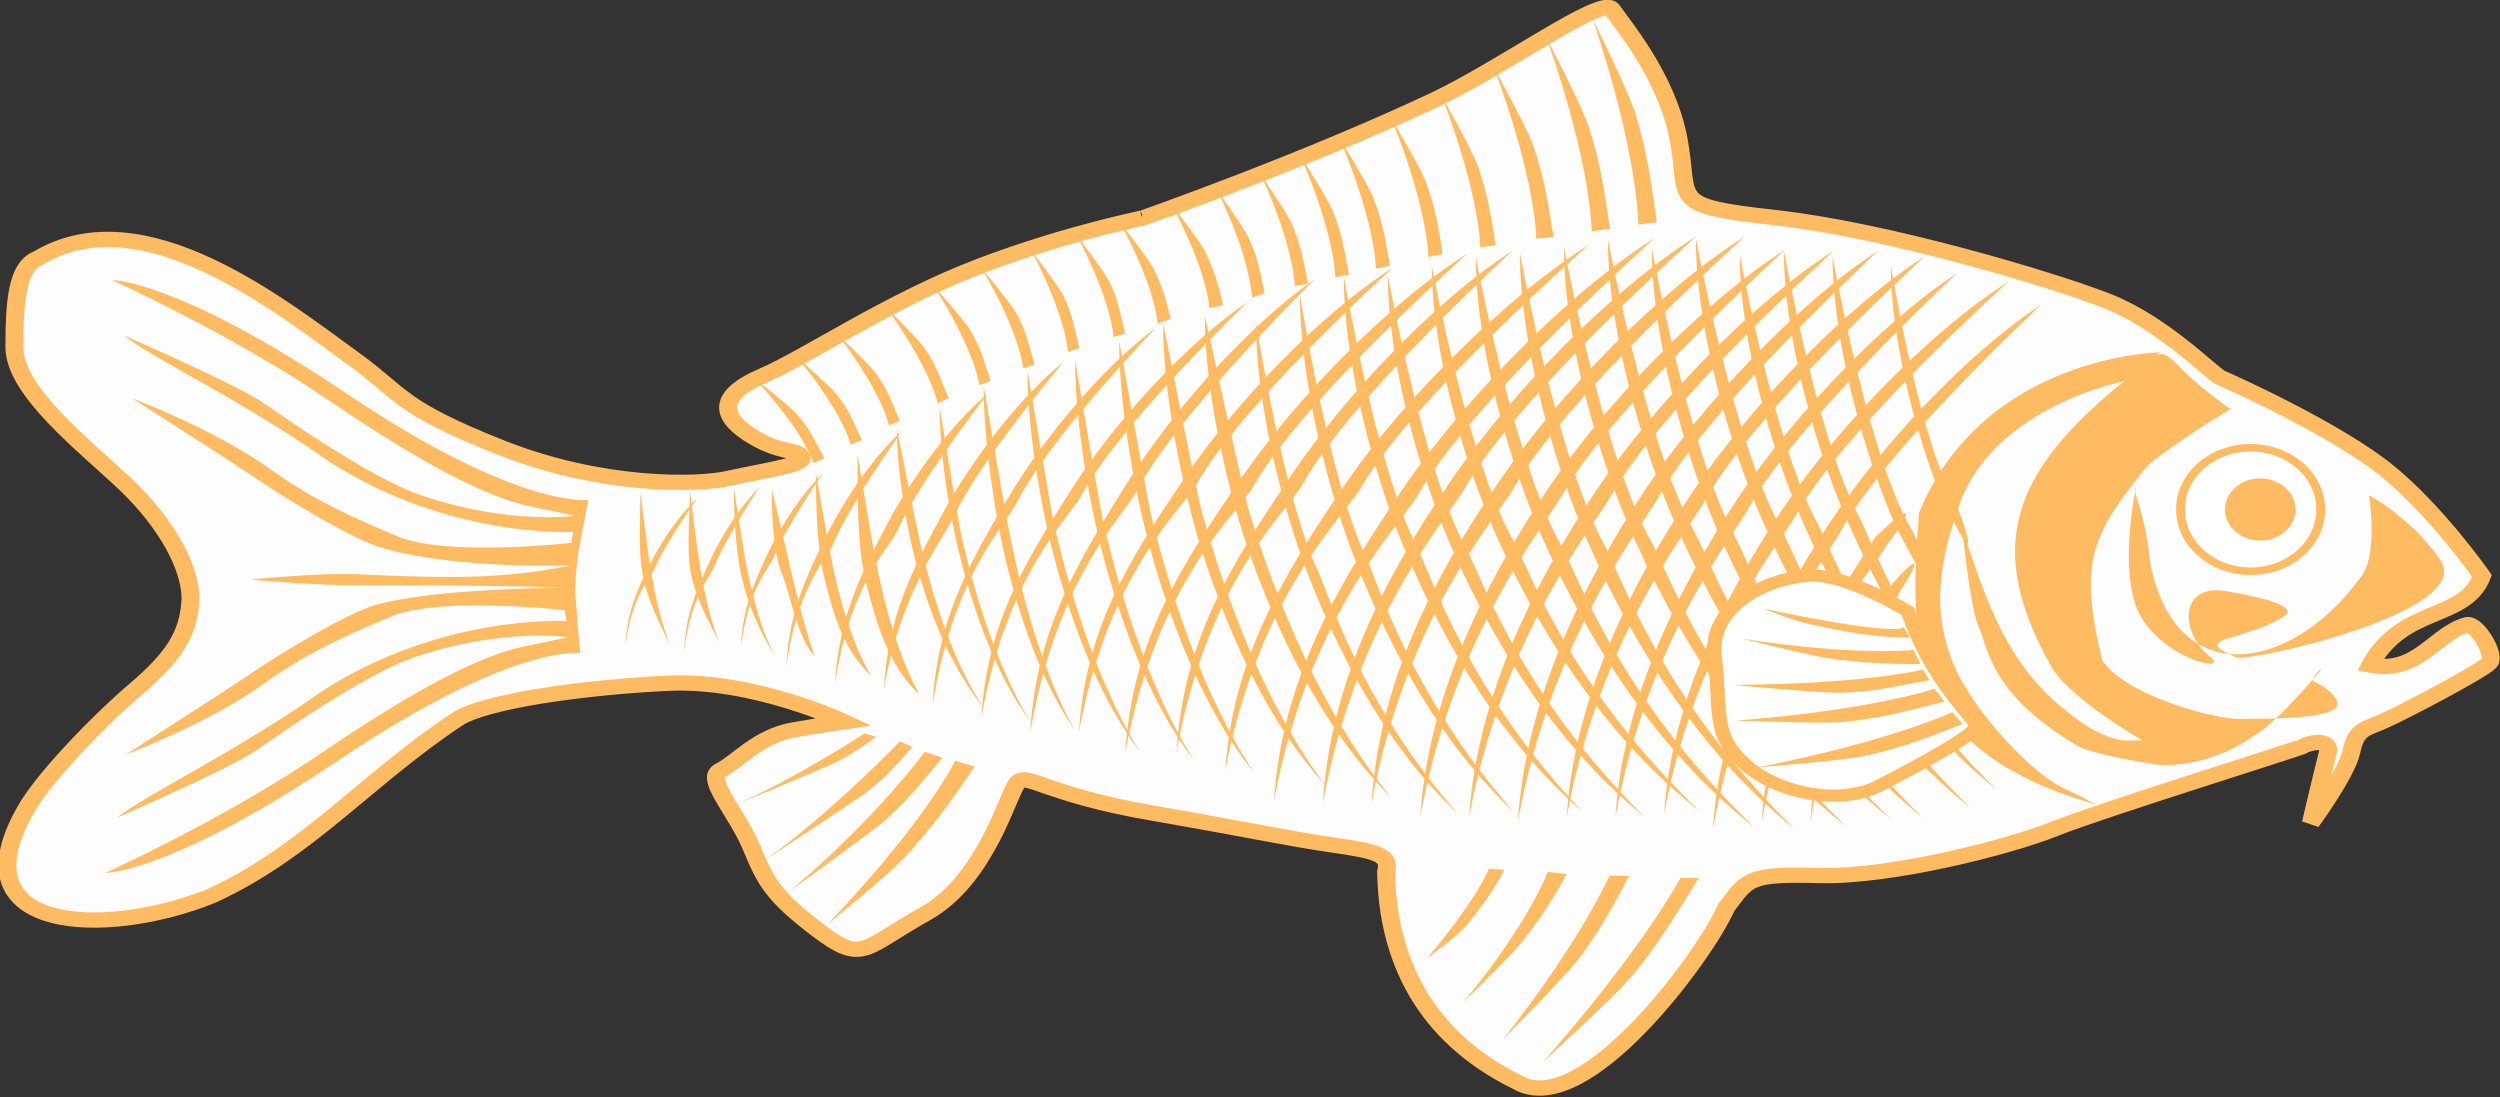 <?xml version="1.0" encoding="UTF-8" standalone="no"?>
<!-- Created with Inkscape (http://www.inkscape.org/) -->
<svg
    xmlns:inkscape="http://www.inkscape.org/namespaces/inkscape"
    xmlns:rdf="http://www.w3.org/1999/02/22-rdf-syntax-ns#"
    xmlns="http://www.w3.org/2000/svg"
    xmlns:cc="http://creativecommons.org/ns#"
    xmlns:dc="http://purl.org/dc/elements/1.1/"
    xmlns:sodipodi="http://sodipodi.sourceforge.net/DTD/sodipodi-0.dtd"
    id="svg8021"
    sodipodi:docname="_svgclean2.svg"
    viewBox="0 0 574.31 252.08"
    version="1.1"
    inkscape:version="0.48.3.1 r9886"
  >
  <rect x="0" y="0" width="574.31" height="252.08" fill="#333333" stroke="none"/>
  <sodipodi:namedview
      id="base"
      bordercolor="#666666"
      inkscape:pageshadow="2"
      inkscape:window-y="0"
      pagecolor="#ffffff"
      inkscape:window-maximized="0"
      inkscape:zoom="0.35"
      inkscape:window-x="0"
      inkscape:window-height="645"
      showgrid="false"
      borderopacity="1.0"
      inkscape:current-layer="layer1"
      inkscape:cx="259.80039"
      inkscape:cy="60.931967"
      inkscape:window-width="674"
      inkscape:pageopacity="0.0"
      inkscape:document-units="mm"
  />
  <g
      id="layer1"
      inkscape:label="Layer 1"
      inkscape:groupmode="layer"
      transform="translate(-90.2 -84.936)"
    >
    <g
        id="g7808"
        transform="matrix(4.119,0,0,3.507,-2468.1,-1608.1)"
      >
      <path
          id="path6694"
          sodipodi:nodetypes="cssssssscccssscsssscccsssssssscscccssssccssssssc"
          style="stroke:#ffbb62;fill-opacity:.988;fill:#ffffff"
          inkscape:connector-curvature="0"
          d="m684.88 497.02s8.833-3.639 16.175-7.69c3.845-2.121 9.413-6.894 9.944-5.966 0.53 0.928 3.049 4.375 3.712 8.485s-0.663 4.375 5.436 5.171c6.099 0.795 15.247 3.978 18.429 5.436s5.875 4.794 6.364 5.038c0.795 0.398 6.497 3.447 9.281 6.099 2.784 2.652 5.303 6.894 5.303 6.894-0.951 2.965-4.404 1.899-6.231 5.834 2.658 0.637 3.629-2.114 5.436-2.652 0.53 0 1.591 1.989 1.193 2.519-0.398 0.53-4.905 3.315-5.966 3.845-1.061 0.53-1.458 0.53-1.724 1.989-0.265 1.458-2.254 4.64-2.254 4.64s0.663-3.315 0.928-4.508-1.193-0.663-1.326-0.53c-0.133 0.133-11.402 4.243-13.921 5.436-2.519 1.193-9.148 3.182-13.126 3.049-3.977-0.133-3.977 0.265-5.171 2.121-1.157 3.137-7.981 14.014-11.667 11.402-5.121-2.971-7.219-7.989-7.292-13.789 0.265-1.061-0.53-1.326-2.917-1.724-2.386-0.398-4.375-0.928-10.209-2.121-5.834-1.193-6.894-2.652-7.425-1.989-0.53 0.663-1.724 6.364-5.171 8.618-3.447 2.254-3.447 3.315-5.966 1.061s-2.917-3.182-3.712-5.436-2.652-4.508-1.724-5.038c0.928-0.53 2.121-2.254 4.11-2.652 1.989-0.398 2.784-0.53 2.784-0.53s-5.038-2.784-9.811-2.519c-4.773 0.265-10.341 1.193-11.8 2.386-5.015 3.898-8.299 8.649-13.656 11.535-5.825 2.795-14.593 2.551-10.209-5.966 1.061-1.989 3.845-5.436 5.966-7.557s2.917-3.58 3.049-5.701-1.326-5.171-3.58-7.69-6.231-6.099-6.231-9.016 0.133-5.303 1.326-5.834c5.816-4.105 13.484 3.095 17.634 6.629 2.652 2.254 2.453 3.116 8.154 5.767 5.701 2.652 11.004 2.453 12.595 2.055 2.771-0.693 4.441-0.928 4.176-1.458-0.265-0.53-1.193-0.133-2.917-1.458s-1.591-2.652 0.795-3.845c2.386-1.193 7.027-4.906 12.065-7.16s9.281-3.182 9.148-3.182z"
      />
      <path
          id="path6696"
          sodipodi:nodetypes="csssssscccc"
          style="fill:#ffbb62"
          inkscape:connector-curvature="0"
          d="m740.23 514.68s-1.154 6.15 0.437 8.802c1.591 2.652 4.773 3.304 3.682 2.291-1.672-1.551-1.745-4.821 0.907-4.291 2.652 0.53 3.973 1.096 3.195 1.67-2.268 1.674-5.298 1.316-2.652 2.652 0.714 0.36 13.399-2.962 11.402-6.364-1.639-2.791-3.978-4.243-3.978-4.243s0.546 4.118-0.514 5.444c-3.895 6.229-10.266 7.358-11.683-0.936-0.265-3.447-1.061-4.76-0.795-5.025z"
      />
      <path
          id="path6698"
          d="m739.56 507.73c-6.307 5.979-7.804 10.932-4.031 18.75 1.125 2.156 5.062 4.781 5.062 4.781h-1.125s-1.219-0.188-2.531-1.406c-3.899-3.199-5.076-7.843-6.398-12.453 0 0 0.423 4.998 0.867 6.265 0.656 1.875 0.75 4.5 5.438 7.875 0.953 0.686 4.594 1.312 4.594 1.312s3.75 0.562 7.219-3.75 1.031-1.875 1.5-1.688c0.469 0.188 1.875 1.312 1.031 1.875-0.844 0.562-3.938 0.562-5.25 0.562s-6.281-1.5-7.594-3.844c-1.367-6.54-0.54-8.3 2.531-12.75 1.594-1.594 4.688-3.75 4.688-3.75s0.375 0.562-1.688-1.406c-2.062-1.969-1.875-3.055-3.375-1.18l1.09-1.086s-9.823 0.165-13.457 10.493c-0.647 9.19-0.379 15.639 9.89 19.148 0 0-0.494-0.346-1.994-1.189-1.5-0.844-5.015-4.95-6.1-8.376-0.805-2.541-1.002-5.403 0.475-10.187 1.961-6.349 9.158-7.998 9.158-7.998z"
          sodipodi:nodetypes="ccccccssccssscccsccccssscc"
          style="fill:#ffbb62"
          inkscape:connector-curvature="0"
      />
      <g
          id="g6700"
          style="stroke:#ffbb62"
          transform="translate(468.53,-66.49)"
        >
        <path
            id="path6702"
            sodipodi:rx="3.9111843"
            sodipodi:ry="4.043767"
            style="fill-opacity:.988;stroke:#ffbb62;stroke-width:.492;stroke-linecap:round;fill:#ffffff"
            sodipodi:type="arc"
            d="m283.06 583.55c0 2.233-1.751 4.044-3.911 4.044s-3.911-1.81-3.911-4.044 1.751-4.044 3.911-4.044 3.911 1.81 3.911 4.044z"
            transform="translate(-1.061 -.928)"
            sodipodi:cy="583.5531"
            sodipodi:cx="279.1525"
        />
        <path
            id="path6704"
            sodipodi:rx="1.7235727"
            sodipodi:ry="1.7898641"
            style="fill-opacity:.988;stroke:#ffbb62;stroke-width:.492;stroke-linecap:round;fill:#ffbb62"
            sodipodi:type="arc"
            d="m280.68 583.02c0 0.989-0.772 1.79-1.724 1.79-0.952 0-1.724-0.801-1.724-1.79 0-0.989 0.772-1.79 1.724-1.79 0.952 0 1.724 0.801 1.724 1.79z"
            transform="translate(-.331 -.398)"
            sodipodi:cy="583.02283"
            sodipodi:cx="278.95361"
        />
      </g
      >
      <g
          id="g6706"
          transform="translate(467.91,-68.028)"
        >
        <path
            id="path6708"
            d="m242.03 552.06c2.552 8.982 2.531 13.437 2.531 13.438l1.031-0.156c-0.328-2.685-0.544-4.697-1.25-7.312-0.497-1.657-2.312-5.969-2.312-5.969z"
            sodipodi:nodetypes="ccccc"
            style="fill:#ffbb62"
            inkscape:connector-curvature="0"
        />
        <path
            id="path6710"
            sodipodi:nodetypes="ccccc"
            style="fill:#ffbb62"
            inkscape:connector-curvature="0"
            d="m239.45 553.29c2.529 8.451 2.508 12.642 2.508 12.642l1.022-0.147c-0.324-2.526-0.539-4.419-1.238-6.88-0.493-1.559-2.291-5.615-2.291-5.615z"
        />
        <path
            id="path6712"
            d="m236.5 555.21c2.386 7.498 2.366 11.217 2.366 11.217l0.964-0.13c-0.306-2.242-0.509-3.921-1.169-6.104-0.465-1.383-2.162-4.982-2.162-4.982z"
            sodipodi:nodetypes="ccccc"
            style="fill:#ffbb62"
            inkscape:connector-curvature="0"
        />
        <path
            id="path6714"
            sodipodi:nodetypes="ccccc"
            style="fill:#ffbb62"
            inkscape:connector-curvature="0"
            d="m233.61 557.13c2.148 6.57 2.131 9.858 2.131 9.858l0.868-0.143c-0.276-1.964-0.458-3.435-1.052-5.349-0.419-1.212-1.947-4.366-1.947-4.366z"
        />
        <path
            id="path6716"
            d="m230.79 558.56c2.076 6.04 2.059 9.062 2.059 9.062l0.807-0.193c-0.266-1.806-0.411-3.097-0.985-4.856-0.405-1.114-1.881-4.013-1.881-4.013z"
            sodipodi:nodetypes="ccccc"
            style="fill:#ffbb62"
            inkscape:connector-curvature="0"
        />
        <path
            id="path6718"
            sodipodi:nodetypes="ccccc"
            style="fill:#ffbb62"
            inkscape:connector-curvature="0"
            d="m227.91 559.88c2.029 5.664 2.012 8.499 2.012 8.499l0.788-0.181c-0.26-1.693-0.401-2.905-0.962-4.554-0.395-1.045-1.838-3.764-1.838-3.764z"
        />
        <path
            id="path6720"
            d="m225.72 561.01c1.956 5.289 1.94 7.935 1.94 7.935l0.76-0.169c-0.251-1.581-0.387-2.712-0.928-4.252-0.381-0.976-1.773-3.514-1.773-3.514z"
            sodipodi:nodetypes="ccccc"
            style="fill:#ffbb62"
            inkscape:connector-curvature="0"
        />
        <path
            id="path6722"
            sodipodi:nodetypes="ccccc"
            style="fill:#ffbb62"
            inkscape:connector-curvature="0"
            d="m223.5 562.21c1.908 4.869 1.893 7.306 1.893 7.306l0.742-0.155c-0.245-1.456-0.377-2.497-0.905-3.915-0.372-0.898-1.729-3.236-1.729-3.236z"
        />
        <path
            id="path6724"
            d="m221.08 563.27c1.908 4.582 1.926 7.007 1.926 7.007l0.709-0.279c-0.245-1.37-0.377-2.349-0.905-3.684-0.372-0.845-1.729-3.045-1.729-3.045z"
            sodipodi:nodetypes="ccccc"
            style="fill:#ffbb62"
            inkscape:connector-curvature="0"
        />
        <path
            id="path6726"
            sodipodi:nodetypes="ccccc"
            style="fill:#ffbb62"
            inkscape:connector-curvature="0"
            d="m218.52 564.17c2.058 4.517 2.117 6.809 2.117 6.809l0.77-0.204c-0.29-1.361-0.487-2.303-1.059-3.619-0.399-0.833-1.828-2.986-1.828-2.986z"
        />
        <path
            id="path6728"
            d="m213.25 566.23c1.986 4.407 2.043 6.643 2.043 6.643l0.645-0.233c-0.28-1.328-0.372-2.213-0.923-3.497-0.385-0.812-1.764-2.914-1.764-2.914z"
            sodipodi:nodetypes="ccccc"
            style="fill:#ffbb62"
            inkscape:connector-curvature="0"
        />
        <path
            id="path6730"
            sodipodi:nodetypes="ccccc"
            style="fill:#ffbb62"
            inkscape:connector-curvature="0"
            d="m215.63 565.33c2.058 4.407 2.117 6.643 2.117 6.643l0.736-0.299c-0.29-1.328-0.454-2.147-1.026-3.431-0.399-0.812-1.828-2.914-1.828-2.914z"
        />
        <path
            id="path6732"
            sodipodi:nodetypes="ccccc"
            style="fill:#ffbb62"
            inkscape:connector-curvature="0"
            d="m207.94 568.37c2.166 4.321 2.316 6.553 2.316 6.553l0.634-0.259c-0.334-1.315-0.463-2.196-1.067-3.456-0.419-0.796-1.883-2.838-1.883-2.838z"
        />
        <path
            id="path6734"
            d="m210.7 567.19c1.986 4.407 2.043 6.643 2.043 6.643l0.645-0.233c-0.28-1.328-0.372-2.213-0.923-3.497-0.385-0.812-1.764-2.914-1.764-2.914z"
            sodipodi:nodetypes="ccccc"
            style="fill:#ffbb62"
            inkscape:connector-curvature="0"
        />
        <path
            id="path6736"
            d="m205.28 569.55c2.308 4.247 2.532 6.473 2.532 6.473l0.625-0.28c-0.378-1.303-0.536-2.179-1.181-3.419-0.445-0.782-1.976-2.774-1.976-2.774z"
            sodipodi:nodetypes="ccccc"
            style="fill:#ffbb62"
            inkscape:connector-curvature="0"
        />
        <path
            id="path6738"
            sodipodi:nodetypes="ccccc"
            style="fill:#ffbb62"
            inkscape:connector-curvature="0"
            d="m202.58 570.88c2.551 4.106 2.904 6.314 2.904 6.314l0.608-0.316c-0.453-1.279-0.662-2.144-1.378-3.344-0.489-0.754-2.134-2.655-2.134-2.655z"
        />
        <path
            id="path6740"
            d="m199.89 572.67c2.527 3.89 2.877 5.983 2.877 5.983l0.602-0.299c-0.449-1.212-0.655-2.031-1.365-3.169-0.485-0.715-2.114-2.515-2.114-2.515z"
            sodipodi:nodetypes="ccccc"
            style="fill:#ffbb62"
            inkscape:connector-curvature="0"
        />
        <path
            id="path6742"
            sodipodi:nodetypes="ccccc"
            style="fill:#ffbb62"
            inkscape:connector-curvature="0"
            d="m197.64 574.19c2.624 3.718 2.986 5.718 2.986 5.718l0.625-0.286c-0.466-1.158-0.68-1.942-1.417-3.028-0.503-0.683-2.195-2.404-2.195-2.404z"
        />
        <path
            id="path6744"
            d="m195.27 575.58c2.819 3.571 3.289 5.55 3.289 5.55l0.609-0.319c-0.527-1.132-0.784-1.902-1.577-2.948-0.539-0.655-2.32-2.283-2.32-2.283z"
            sodipodi:nodetypes="ccccc"
            style="fill:#ffbb62"
            inkscape:connector-curvature="0"
        />
      </g
      >
      <g
          id="g6746"
          transform="translate(467.91,-68.028)"
        >
        <path
            id="path6748"
            d="m235.12 604.33c0.421-7.622 3.442-15.12 7.223-21.645 3.108-5.364 8.411-11.943 13.132-15.491 0 0-9.647 10.246-12.441 16.082-0.952 1.988-6.048 9.075-7.913 21.055z"
            sodipodi:nodetypes="cscsc"
            style="stroke-width:0;fill:#ffbb62"
            inkscape:connector-curvature="0"
        />
        <path
            id="path6750"
            sodipodi:nodetypes="cscsc"
            style="stroke-width:0;fill:#ffbb62"
            inkscape:connector-curvature="0"
            d="m229.68 603.4c0.437-7.815 3.303-14.574 7.224-21.263 3.223-5.5 8.721-12.245 13.616-15.883 0 0-10.002 10.504-12.899 16.488-0.987 2.038-6.006 8.376-7.94 20.658z"
        />
        <path
            id="path6752"
            d="m224.24 603.25c0.437-7.815 3.436-14.043 7.356-20.733 3.223-5.5 8.986-12.51 13.881-16.148 0 0-10.267 10.77-13.165 16.753-0.987 2.038-6.139 7.846-8.072 20.128z"
            sodipodi:nodetypes="cscsc"
            style="stroke-width:0;fill:#ffbb62"
            inkscape:connector-curvature="0"
        />
        <path
            id="path6754"
            sodipodi:nodetypes="cscsc"
            style="stroke-width:0;fill:#ffbb62"
            inkscape:connector-curvature="0"
            d="m221.52 601.28c0.412-7.34 3.235-12.9 6.934-19.184 3.041-5.165 8.758-11.884 13.376-15.301 0 0-9.967 10.249-12.701 15.869-0.931 1.914-5.785 7.079-7.61 18.615z"
        />
        <path
            id="path6756"
            d="m218.8 600.06c0.396-7.244 2.845-11.938 6.402-18.14 2.924-5.098 7.912-11.35 12.352-14.722 0 0-9.074 9.737-11.703 15.283-0.895 1.889-5.297 6.193-7.051 17.578z"
            sodipodi:nodetypes="cscsc"
            style="stroke-width:0;fill:#ffbb62"
            inkscape:connector-curvature="0"
        />
        <path
            id="path6758"
            sodipodi:nodetypes="cscsc"
            style="stroke-width:0;fill:#ffbb62"
            inkscape:connector-curvature="0"
            d="m237.84 604.62c0.416-7.681 3.401-15.237 7.137-21.813 3.071-5.406 8.311-12.036 12.975-15.612 0 0-9.532 10.325-12.293 16.206-0.941 2.003-5.976 9.145-7.819 21.218z"
        />
        <path
            id="path6760"
            d="m246 604.09c0.397-7.149 3.242-14.181 6.804-20.301 2.928-5.031 7.923-11.201 12.37-14.529 0 0-9.088 9.609-11.72 15.083-0.897 1.865-5.698 8.511-7.455 19.747z"
            sodipodi:nodetypes="cscsc"
            style="stroke-width:0;fill:#ffbb62"
            inkscape:connector-curvature="0"
        />
        <path
            id="path6762"
            sodipodi:nodetypes="cscsc"
            style="stroke-width:0;fill:#ffbb62"
            inkscape:connector-curvature="0"
            d="m243.28 604.33c0.394-7.314 3.22-14.509 6.757-20.771 2.908-5.147 7.869-11.461 12.285-14.866 0 0-9.025 9.832-11.639 15.432-0.89 1.908-5.658 8.708-7.403 20.204z"
        />
        <path
            id="path6764"
            d="m240.56 604.33c0.413-7.545 3.378-14.967 7.09-21.427 3.051-5.31 8.256-11.823 12.89-15.335 0 0-9.469 10.142-12.212 15.919-0.934 1.968-5.937 8.983-7.767 20.842z"
            sodipodi:nodetypes="cscsc"
            style="stroke-width:0;fill:#ffbb62"
            inkscape:connector-curvature="0"
        />
        <path
            id="path6766"
            sodipodi:nodetypes="cscsc"
            style="stroke-width:0;fill:#ffbb62"
            inkscape:connector-curvature="0"
            d="m215.95 600.05c0.403-7.2 2.896-11.866 6.515-18.03 2.975-5.067 8.052-11.281 12.571-14.633 0 0-9.235 9.678-11.909 15.191-0.911 1.878-5.391 6.156-7.176 17.472z"
        />
        <path
            id="path6768"
            d="m213.36 598.75c0.37-6.709 2.656-11.056 5.976-16.799 2.729-4.721 7.386-10.512 11.531-13.634 0 0-8.471 9.018-10.925 14.154-0.836 1.75-4.945 5.736-6.583 16.28z"
            sodipodi:nodetypes="cscsc"
            style="stroke-width:0;fill:#ffbb62"
            inkscape:connector-curvature="0"
        />
        <path
            id="path6770"
            sodipodi:nodetypes="cscsc"
            style="stroke-width:0;fill:#ffbb62"
            inkscape:connector-curvature="0"
            d="m210.64 598.82c0.335-6.558 2.41-10.809 5.423-16.423 2.477-4.615 6.702-10.276 10.464-13.329 0 0-7.687 8.816-9.913 13.837-0.758 1.71-4.487 5.607-5.973 15.915z"
        />
        <path
            id="path6772"
            d="m207.92 597.8c0.313-6.002 2.251-9.892 5.065-15.029 2.313-4.224 6.26-9.404 9.774-12.198 0 0-7.18 8.068-9.26 12.663-0.708 1.565-4.191 5.131-5.579 14.564z"
            sodipodi:nodetypes="cscsc"
            style="stroke-width:0;fill:#ffbb62"
            inkscape:connector-curvature="0"
        />
        <path
            id="path6774"
            sodipodi:nodetypes="cscsc"
            style="stroke-width:0;fill:#ffbb62"
            inkscape:connector-curvature="0"
            d="m202.48 596c0.212-4.738 1.52-7.808 3.42-11.864 1.562-3.334 4.227-7.423 6.599-9.629 0 0-4.715 6.501-6.119 10.128-0.478 1.236-3.029 4.979-3.9 11.364z"
        />
        <path
            id="path6776"
            d="m205.2 596.94c0.263-5.44 1.89-8.966 4.252-13.623 1.942-3.829 5.255-8.524 8.204-11.057 0 0-6.027 7.313-7.773 11.478-0.595 1.419-3.518 4.651-4.684 13.202z"
            sodipodi:nodetypes="cscsc"
            style="stroke-width:0;fill:#ffbb62"
            inkscape:connector-curvature="0"
        />
        <path
            id="path6778"
            sodipodi:nodetypes="cscsc"
            style="stroke-width:0;fill:#ffbb62"
            inkscape:connector-curvature="0"
            d="m248.72 605.08c0.378-7.045 3.093-13.975 6.491-20.006 2.793-4.958 7.559-11.039 11.801-14.318 0 0-8.669 9.47-11.18 14.864-0.855 1.837-5.436 8.388-7.111 19.46z"
        />
        <path
            id="path6780"
            d="m197.04 594.5c0.136-3.415 0.98-5.628 2.204-8.552 1.006-2.403 2.724-5.351 4.253-6.941 0 0-2.925 4.789-3.83 7.404-0.308 0.891-2.023 2.721-2.627 8.088z"
            sodipodi:nodetypes="cscsc"
            style="stroke-width:0;fill:#ffbb62"
            inkscape:connector-curvature="0"
        />
        <path
            id="path6782"
            sodipodi:nodetypes="cscsc"
            style="stroke-width:0;fill:#ffbb62"
            inkscape:connector-curvature="0"
            d="m199.76 595.63c0.18-4.2 1.292-6.923 2.908-10.518 1.328-2.956 3.594-6.581 5.611-8.537 0 0-3.857 5.779-5.051 8.995-0.407 1.095-2.671 3.459-3.468 10.06z"
        />
        <path
            id="path6784"
            sodipodi:nodetypes="cscsc"
            style="stroke-width:0;fill:#ffbb62"
            inkscape:connector-curvature="0"
            d="m191.33 593.51c0.089-2.377 0.638-3.918 1.435-5.954 0.655-1.673 1.773-3.725 2.768-4.832 0 0-1.904 3.334-2.493 5.155-0.201 0.62-1.317 1.894-1.71 5.631z"
        />
        <path
            id="path6786"
            d="m194.51 593.17c0.096-2.494 0.688-4.111 1.548-6.247 0.707-1.755 1.913-3.909 2.986-5.07 0 0-2.054 3.498-2.69 5.408-0.216 0.651-1.42 1.988-1.844 5.908z"
            sodipodi:nodetypes="cscsc"
            style="stroke-width:0;fill:#ffbb62"
            inkscape:connector-curvature="0"
        />
        <path
            id="path6788"
            d="m188.07 593.04c0.085-2.115 0.607-3.485 1.367-5.295 0.624-1.488 1.689-3.313 2.637-4.298 0 0-1.814 2.965-2.375 4.584-0.191 0.551-1.254 1.685-1.629 5.008z"
            sodipodi:nodetypes="cscsc"
            style="stroke-width:0;fill:#ffbb62"
            inkscape:connector-curvature="0"
        />
        <path
            id="path6790"
            d="m247.96 603.9c-5.007-4.615-8.582-11.031-11.097-17.443-2.067-5.272-3.83-12.81-3.818-18.215 0 0 2.027 12.74 4.58 18.052 0.87 1.81 3.088 9.487 10.334 17.607z"
            sodipodi:nodetypes="cscsc"
            style="stroke-width:0;fill:#ffbb62"
            inkscape:connector-curvature="0"
        />
        <path
            id="path6792"
            sodipodi:nodetypes="cscsc"
            style="stroke-width:0;fill:#ffbb62"
            inkscape:connector-curvature="0"
            d="m251.01 604.96c-5.207-4.83-8.925-11.544-11.54-18.254-2.15-5.517-3.984-13.406-3.97-19.062 0 0 2.108 13.332 4.763 18.891 0.905 1.894 3.212 9.928 10.748 18.425z"
        />
        <path
            id="path6794"
            d="m256.19 604.96c-5.296-4.915-9.078-11.749-11.738-18.578-2.187-5.615-4.052-13.644-4.038-19.401 0 0 2.144 13.568 4.845 19.227 0.92 1.927 3.266 10.104 10.931 18.752z"
            sodipodi:nodetypes="cscsc"
            style="stroke-width:0;fill:#ffbb62"
            inkscape:connector-curvature="0"
        />
        <path
            id="path6796"
            sodipodi:nodetypes="cscsc"
            style="stroke-width:0;fill:#ffbb62"
            inkscape:connector-curvature="0"
            d="m253.27 605.09c-5.141-4.881-8.811-11.667-11.392-18.449-2.122-5.575-3.933-13.549-3.919-19.265 0 0 2.081 13.474 4.702 19.093 0.893 1.914 3.17 10.034 10.61 18.621z"
        />
        <path
            id="path6798"
            d="m244.91 604.3c-4.807-4.589-8.239-10.969-10.653-17.346-1.984-5.242-3.677-12.739-3.665-18.114 0 0 1.946 12.669 4.397 17.952 0.835 1.8 2.964 9.434 9.921 17.508z"
            sodipodi:nodetypes="cscsc"
            style="stroke-width:0;fill:#ffbb62"
            inkscape:connector-curvature="0"
        />
        <path
            id="path6800"
            sodipodi:nodetypes="cscsc"
            style="stroke-width:0;fill:#ffbb62"
            inkscape:connector-curvature="0"
            d="m258.64 604.43c-5.296-4.915-9.078-11.749-11.738-18.578-2.187-5.615-4.052-13.644-4.038-19.401 0 0 2.144 13.568 4.845 19.227 0.92 1.927 3.266 10.104 10.931 18.752z"
        />
        <path
            id="path6802"
            d="m260.43 604.37c-5.074-4.83-8.696-11.544-11.245-18.254-2.095-5.517-3.881-13.406-3.869-19.062 0 0 2.054 13.332 4.641 18.891 0.881 1.894 3.129 9.928 10.472 18.425z"
            sodipodi:nodetypes="cscsc"
            style="stroke-width:0;fill:#ffbb62"
            inkscape:connector-curvature="0"
        />
        <path
            id="path6804"
            sodipodi:nodetypes="cscsc"
            style="stroke-width:0;fill:#ffbb62"
            inkscape:connector-curvature="0"
            d="m263.08 603.7c-5.141-4.83-8.811-11.544-11.392-18.254-2.122-5.517-3.933-13.406-3.919-19.062 0 0 2.081 13.332 4.702 18.891 0.893 1.894 3.17 9.928 10.61 18.425z"
        />
        <path
            id="path6806"
            d="m264.54 602.51c-4.807-4.529-8.239-10.826-10.653-17.119-1.984-5.174-3.677-12.572-3.665-17.877 0 0 1.946 12.503 4.397 17.717 0.835 1.776 2.964 9.311 9.921 17.279z"
            sodipodi:nodetypes="cscsc"
            style="stroke-width:0;fill:#ffbb62"
            inkscape:connector-curvature="0"
        />
        <path
            id="path6808"
            sodipodi:nodetypes="cscsc"
            style="stroke-width:0;fill:#ffbb62"
            inkscape:connector-curvature="0"
            d="m241.46 603.97c-4.473-4.538-7.666-10.846-9.913-17.152-1.847-5.183-3.422-12.596-3.41-17.911 0 0 1.81 12.526 4.091 17.75 0.777 1.78 2.759 9.328 9.232 17.312z"
        />
        <path
            id="path6810"
            d="m237.62 603.97c-4.005-4.383-6.865-10.477-8.877-16.568-1.654-5.007-3.064-12.167-3.054-17.301 0 0 1.621 12.1 3.664 17.146 0.696 1.719 2.47 9.011 8.267 16.723z"
            sodipodi:nodetypes="cscsc"
            style="stroke-width:0;fill:#ffbb62"
            inkscape:connector-curvature="0"
        />
        <path
            id="path6812"
            sodipodi:nodetypes="cscsc"
            style="stroke-width:0;fill:#ffbb62"
            inkscape:connector-curvature="0"
            d="m234.5 604.1c-3.783-4.169-6.484-9.964-8.384-15.757-1.562-4.762-2.894-11.572-2.884-16.455 0 0 1.531 11.508 3.46 16.307 0.657 1.635 2.333 8.57 7.808 15.905z"
        />
        <path
            id="path6814"
            d="m251.44 604.62c0.378-7.045 2.96-12.649 6.358-18.68 2.008-2.248 2.258-2.012 0.621 0.546-0.855 1.837-5.303 7.062-6.979 18.134z"
            sodipodi:nodetypes="cccc"
            style="stroke-width:0;fill:#ffbb62"
            inkscape:connector-curvature="0"
        />
        <path
            id="path6816"
            sodipodi:nodetypes="cccc"
            style="stroke-width:0;fill:#ffbb62"
            inkscape:connector-curvature="0"
            d="m254.16 604.68c0.272-5.913 2.132-10.617 4.579-15.679 1.446-1.887 1.626-1.689 0.447 0.458-0.616 1.542-3.819 5.927-5.026 15.221z"
        />
        <path
            id="path6818"
            d="m230.79 603.04c-3.494-4.083-5.988-9.759-7.743-15.433-1.442-4.664-2.673-11.334-2.664-16.116 0 0 2.204 11.83 2.478 12.83 0.452 1.649 2.872 11.535 7.928 18.719z"
            sodipodi:nodetypes="cscsc"
            style="stroke-width:0;fill:#ffbb62"
            inkscape:connector-curvature="0"
        />
        <path
            id="path6820"
            sodipodi:nodetypes="cscsc"
            style="stroke-width:0;fill:#ffbb62"
            inkscape:connector-curvature="0"
            d="m227.07 602.18c-3.026-3.912-5.187-9.349-6.707-14.784-1.249-4.468-2.315-10.857-2.307-15.439 0 0 1.909 11.333 2.146 12.291 0.392 1.58 2.488 11.05 6.868 17.932z"
        />
        <path
            id="path6822"
            d="m223.16 601.45c-2.537-3.671-4.348-8.775-5.622-13.876-1.047-4.194-1.941-10.191-1.934-14.49 0 0 1.6 10.637 1.799 11.536 0.328 1.483 2.086 10.372 5.757 16.831z"
            sodipodi:nodetypes="cscsc"
            style="stroke-width:0;fill:#ffbb62"
            inkscape:connector-curvature="0"
        />
        <path
            id="path6824"
            sodipodi:nodetypes="cscsc"
            style="stroke-width:0;fill:#ffbb62"
            inkscape:connector-curvature="0"
            d="m266.33 601.65c-4.584-4.461-7.857-10.662-10.159-16.86-1.893-5.095-3.507-12.382-3.495-17.606 0 0 1.856 12.313 4.193 17.448 0.796 1.749 2.827 9.17 9.461 17.017z"
        />
        <path
            id="path6826"
            d="m258.89 585.19c-1.893-5.095-3.507-12.382-3.495-17.606 0 0 1.856 12.313 4.193 17.448 0.825 1.388 2.828 8.237-0.698 0.158z"
            sodipodi:nodetypes="cccc"
            style="stroke-width:0;fill:#ffbb62"
            inkscape:connector-curvature="0"
        />
        <path
            id="path6828"
            sodipodi:nodetypes="cscsc"
            style="stroke-width:0;fill:#ffbb62"
            inkscape:connector-curvature="0"
            d="m219.78 600.59c-2.225-3.388-3.814-8.098-4.931-12.806-0.919-3.87-1.702-9.405-1.696-13.373 0 0 1.403 9.816 1.578 10.646 0.288 1.368 1.829 9.572 5.05 15.533z"
        />
        <path
            id="path6830"
            d="m216.79 600.06c-2.114-3.234-3.623-7.729-4.685-12.223-0.873-3.694-1.617-8.976-1.612-12.763 0 0 1.333 9.369 1.499 10.161 0.273 1.306 1.738 9.136 4.797 14.825z"
            sodipodi:nodetypes="cscsc"
            style="stroke-width:0;fill:#ffbb62"
            inkscape:connector-curvature="0"
        />
        <path
            id="path6832"
            sodipodi:nodetypes="cscsc"
            style="stroke-width:0;fill:#ffbb62"
            inkscape:connector-curvature="0"
            d="m210.63 598c-1.691-2.659-2.898-6.355-3.748-10.05-0.698-3.037-1.294-7.38-1.289-10.495 0 0 1.067 7.703 1.199 8.355 0.219 1.074 1.39 7.512 3.837 12.19z"
        />
        <path
            id="path6834"
            d="m213.15 598.66c-1.713-2.925-2.936-6.766-3.797-10.83-0.707-3.341-1.311-8.344-1.306-11.77 0 0 1.229 8.474 1.363 9.191 0.222 1.181 1.261 8.263 3.74 13.409z"
            sodipodi:nodetypes="cscsc"
            style="stroke-width:0;fill:#ffbb62"
            inkscape:connector-curvature="0"
        />
        <path
            id="path6836"
            sodipodi:nodetypes="cscsc"
            style="stroke-width:0;fill:#ffbb62"
            inkscape:connector-curvature="0"
            d="m208.04 597.14c-1.624-2.367-2.784-5.476-3.599-8.765-0.671-2.704-1.242-6.753-1.238-9.526 0 0 1.165 6.858 1.292 7.438 0.21 0.956 1.195 6.688 3.546 10.852z"
        />
        <path
            id="path6838"
            d="m204.46 596.28c-1.713-1.886-2.427-4.702-3.008-7.526-0.477-2.322-0.44-5.799-0.437-8.179 0 0 0.829 5.889 0.92 6.387 0.15 0.821 0.851 5.742 2.525 9.318z"
            sodipodi:nodetypes="cscsc"
            style="stroke-width:0;fill:#ffbb62"
            inkscape:connector-curvature="0"
        />
        <path
            id="path6840"
            sodipodi:nodetypes="cscsc"
            style="stroke-width:0;fill:#ffbb62"
            inkscape:connector-curvature="0"
            d="m201.74 595.02c-1.532-1.715-2.059-3.967-2.573-6.351-0.422-1.959-0.478-4.893-0.475-6.902 0 0 0.734 4.969 0.814 5.389 0.132 0.693 0.753 4.846 2.234 7.863z"
        />
        <path
            id="path6842"
            style="stroke-width:0;fill:#ffbb62"
            d="m196.37 593.69c-0.756-1.415-1.457-3.21-1.837-5.176-0.312-1.616-0.418-4.099-0.416-5.756 0 0 0.542 4.099 0.602 4.446 0.098 0.571 0.556 3.997 1.651 6.486z"
            inkscape:transform-center-x="-3.1557238"
            inkscape:transform-center-y="-0.37500648"
            inkscape:connector-curvature="0"
            sodipodi:nodetypes="cscsc"
        />
        <path
            id="path6844"
            style="stroke-width:0;fill:#ffbb62"
            d="m198.62 593.76c-0.933-1.083-1.372-4.108-1.775-5.239-0.562-1.581-0.613-4.036-0.611-5.694 0 0 0.83 4.099 0.893 4.446 0.104 0.571 0.797 4.196 1.492 6.486z"
            inkscape:transform-center-x="-3.3414452"
            inkscape:transform-center-y="-0.37500648"
            inkscape:connector-curvature="0"
            sodipodi:nodetypes="cscsc"
        />
        <path
            id="path6846"
            style="stroke-width:0;fill:#ffbb62"
            d="m193.32 592.9c-0.556-1.295-1.336-2.872-1.616-4.671-0.23-1.479-0.042-3.817-0.04-5.334 0 0 0.399 3.751 0.442 4.068 0.072 0.523 0.409 3.658 1.214 5.936z"
            inkscape:transform-center-x="-2.3198954"
            inkscape:transform-center-y="-0.34317197"
            inkscape:connector-curvature="0"
            sodipodi:nodetypes="cscsc"
        />
        <path
            id="path6848"
            style="stroke-width:0;fill:#ffbb62"
            d="m190.56 593.03c-0.556-1.295-1.27-2.938-1.549-4.737-0.23-1.479-0.108-3.751-0.107-5.267 0 0 0.399 3.751 0.442 4.068 0.072 0.523 0.409 3.658 1.214 5.936z"
            inkscape:transform-center-x="-2.3198954"
            inkscape:transform-center-y="-0.34317197"
            inkscape:connector-curvature="0"
            sodipodi:nodetypes="cscsc"
        />
        <path
            id="path6850"
            sodipodi:nodetypes="cccc"
            style="stroke-width:0;fill:#ffbb62"
            inkscape:connector-curvature="0"
            d="m261.38 583.12c-1.483-4.325-2.748-10.509-2.738-14.943 0 0 1.454 10.451 3.285 14.81 0.647 1.178 2.215 6.992-0.547 0.134z"
        />
        <path
            id="path6852"
            sodipodi:nodetypes="cscsc"
            style="stroke-width:0;fill:#ffbb62"
            inkscape:connector-curvature="0"
            d="m232.4 604.27c0.421-7.622 3.442-15.12 7.223-21.645 3.108-5.364 8.411-11.943 13.132-15.491 0 0-9.647 10.246-12.441 16.082-0.952 1.988-6.048 9.075-7.913 21.055z"
        />
        <path
            id="path6854"
            d="m226.96 603.4c0.437-7.815 3.303-14.574 7.224-21.263 3.223-5.5 8.721-12.245 13.616-15.883 0 0-10.002 10.504-12.899 16.488-0.987 2.038-6.006 8.376-7.94 20.658z"
            sodipodi:nodetypes="cscsc"
            style="stroke-width:0;fill:#ffbb62"
            inkscape:connector-curvature="0"
        />
      </g
      >
      <g
          id="g6856"
          transform="matrix(.395 .918 -.918 .395 1364.5 152.39)"
        >
        <path
            id="path6858"
            style="stroke:#ffbb62;stroke-width:0.8;stroke-linecap:round;fill:#ffffff"
            d="m339.31 719.57s-3.375-2.438-5.438-2.344-5.719 1.781-5.344 5.344c0.375 3.562-0.188 5.062 1.688 7.031 1.875 1.969 5.344 2.719 7.5 1.406 2.156-1.312 5.551-3.447 5.438-3.984-0.992-1.473-2.657-3.479-3.844-7.453z"
            sodipodi:nodetypes="csssscc"
            inkscape:connector-curvature="0"
            transform="matrix(.395 -.918 .918 .395 -706.06 759.25)"
        />
        <g
            id="g6860"
          >
          <path
              id="path6862"
              style="fill:#ffbb62"
              d="m91.309 743.66c2.347-7.085 2.522-11.231 2.46-11.028l1.006-0.177c-0.246 2.115-0.412 3.818-1.056 5.881-0.461 1.307-2.41 5.324-2.41 5.324z"
              inkscape:transform-center-x="0.46403882"
              inkscape:transform-center-y="-1.1175451"
              inkscape:connector-curvature="0"
              sodipodi:nodetypes="ccccc"
          />
          <path
              id="path6864"
              sodipodi:nodetypes="ccccc"
              style="fill:#ffbb62"
              inkscape:connector-curvature="0"
              d="m89.087 742.91c2.772-6.576 3.226-9.742 3.294-10.197l0.781-0.043c-0.428 2.014-0.489 3.09-1.261 5.01-0.536 1.21-2.814 5.231-2.814 5.231z"
          />
          <path
              id="path6866"
              sodipodi:nodetypes="ccccc"
              style="fill:#ffbb62"
              inkscape:connector-curvature="0"
              d="m86.528 741.2c3.543-5.314 4.46-8.494 4.46-8.494l1.001 0.009c-0.717 1.679-1.432 3.105-2.434 4.66-0.674 0.975-3.027 3.826-3.027 3.826z"
          />
          <path
              id="path6868"
              style="fill:#ffbb62"
              d="m94.617 743.73c1.341-7.342 0.987-11.33 0.971-11.413l0.941-0.215c0.05 2.129 0.088 3.889-0.264 6.021-0.275 1.359-1.649 5.607-1.649 5.607z"
              inkscape:transform-center-x="0.56946751"
              inkscape:transform-center-y="-1.0630863"
              inkscape:connector-curvature="0"
              sodipodi:nodetypes="ccccc"
          />
          <path
              id="path6870"
              d="m85.202 739.3c3.773-4.96 4.423-6.571 4.165-6.682l0.798-0.053c-0.717 1.679-1.746 3.123-2.85 4.558-0.674 0.975-2.113 2.178-2.113 2.178z"
              sodipodi:nodetypes="ccccc"
              style="fill:#ffbb62"
              inkscape:connector-curvature="0"
          />
        </g
        >
      </g
      >
      <g
          id="g6872"
          transform="matrix(1 .027 -.027 1 641.39 -208.57)"
        >
        <path
            id="path6874"
            sodipodi:nodetypes="ccccc"
            style="fill:#ffbb62"
            inkscape:connector-curvature="0"
            d="m86.252 758.56c5.397-7.62 7.33-12.25 7.33-12.25l1.014-0.025c-1.203 2.423-2.171 4.529-3.707 6.76-1.021 1.397-4.637 5.514-4.637 5.514z"
        />
        <path
            id="path6876"
            sodipodi:nodetypes="ccccc"
            style="fill:#ffbb62"
            inkscape:connector-curvature="0"
            d="m83.963 757.16c4.217-6.643 5.66-10.901 5.66-10.901l1.087-0.003c-0.867 2.09-1.584 3.755-2.778 5.699-0.802 1.219-3.969 5.205-3.969 5.205z"
        />
        <path
            id="path6878"
            sodipodi:nodetypes="ccccc"
            style="fill:#ffbb62"
            inkscape:connector-curvature="0"
            d="m81.692 754.78c3.543-5.314 4.482-8.663 4.482-8.663l1.06 0.11c-0.717 1.679-1.512 3.172-2.515 4.728-0.674 0.975-3.027 3.826-3.027 3.826z"
        />
        <path
            id="path6880"
            d="m79.614 751.93c2.783-4.11 3.272-5.938 3.272-5.938l0.865 0.048c-0.513 1.294-1.24 2.517-2.023 3.719-0.533 0.754-2.114 2.17-2.114 2.17z"
            sodipodi:nodetypes="ccccc"
            style="fill:#ffbb62"
            inkscape:connector-curvature="0"
        />
      </g
      >
      <g
          id="g6882"
          transform="translate(619.97,-206.5)"
        >
        <path
            id="path6884"
            d="m45.187 747.62c4.906-4.87 7.513-9.117 7.513-9.117l0.989 0.383c-1.14 1.623-1.973 2.849-3.374 4.282-0.925 0.888-5.128 4.452-5.128 4.452z"
            sodipodi:nodetypes="ccccc"
            style="fill:#ffbb62"
            inkscape:connector-curvature="0"
        />
        <path
            id="path6886"
            sodipodi:nodetypes="ccccc"
            style="fill:#ffbb62"
            inkscape:connector-curvature="0"
            d="m43.835 745.57c3.786-3.209 7.485-7.751 7.485-7.751l0.691 0.383c-0.842 1.108-1.594 2.107-2.672 3.054-0.716 0.583-5.505 4.313-5.505 4.313z"
        />
        <path
            id="path6888"
            sodipodi:nodetypes="ccccc"
            style="fill:#ffbb62"
            inkscape:connector-curvature="0"
            d="m47.267 749.82c5.557-6.85 7.135-10.733 7.135-10.733l1.076 0.385c-1.262 2.212-2.369 4.021-3.954 6.03-1.049 1.254-4.258 4.319-4.258 4.319z"
        />
        <path
            id="path6890"
            d="m42.289 741.91c3.569-1.909 7.056-4.61 7.056-4.61l0.652 0.228c-0.794 0.659-1.503 1.253-2.518 1.817-0.675 0.347-5.189 2.565-5.189 2.565z"
            sodipodi:nodetypes="ccccc"
            style="fill:#ffbb62"
            inkscape:connector-curvature="0"
        />
      </g
      >
      <path
          id="path6892"
          sodipodi:nodetypes="csscssccccsscsscccscsscssccccsscsscssssssc"
          style="fill:#ffbb62"
          inkscape:connector-curvature="0"
          d="m627.34 501.1c0 0 6.697 3.57 12 7.812s8.922 6.435 11.375 7.031c2.453 0.597 2.469 0.594 2.469 0.594 0 0-3.653 0.645-8.625-1.344-2.634-1.054-7.123-4.694-8.75-6.031-1.421-1.169-7.812-4.438-7.812-4.438 1.653 1.546 6.749 4.352 11.469 8.281 6.745 5.066 13.594 4.594 13.594 4.594l-0.094 0.719c0 0-6.938 0.92-9.656-0.406-3.9-1.903-5.418-2.987-7.312-4.562-2.991-2.488-7.531-4.5-7.531-4.5 0-0 5.418 4.056 7.156 5.438 1.613 1.282 5.221 3.845 6.812 4.375 4.305 1.435 10.531 1.125 10.531 1.125-4.154 1.008-7.506 0.807-11.844 0.594-2.055-0.133-6.094 0.344-6.094 0.344 0-0 4.038 0.409 6.094 0.375 2.972-0.049 8.835 0.037 11.547 0.156-2.369 0.024-7.819 0.195-10.609 1.125-1.591 0.53-5.2 3.093-6.812 4.375-1.738 1.381-7.156 5.438-7.156 5.438s4.54-2.012 7.531-4.5c1.894-1.575 3.412-2.66 7.312-4.562 2.718-1.326 9.656-0.406 9.656-0.406l0.094 0.719s-6.849-0.504-13.594 4.562c-4.72 3.93-9.816 6.766-11.469 8.312 0 0 6.391-3.269 7.812-4.438 1.627-1.337 6.116-5.009 8.75-6.062 4.972-1.989 8.625-1.312 8.625-1.312s-0.016-0.003-2.469 0.594c-2.453 0.597-6.072 2.789-11.375 7.031s-12 7.812-12 7.812 3.645 0.022 13.125-7.469c9.581-7.571 13.375-6.938 13.375-6.938-0.162-1.56-0.331-5.331-0.344-3.875-0.003 0.389 0.096-0.837 0.094-0.875-0.057-1.113 0.509-4.07 0.688-5.281 0 0-3.857 0.633-13.438-6.938-9.48-7.491-13.125-7.469-13.125-7.469z"
      />
    </g
    >
  </g
  >
</svg
>
